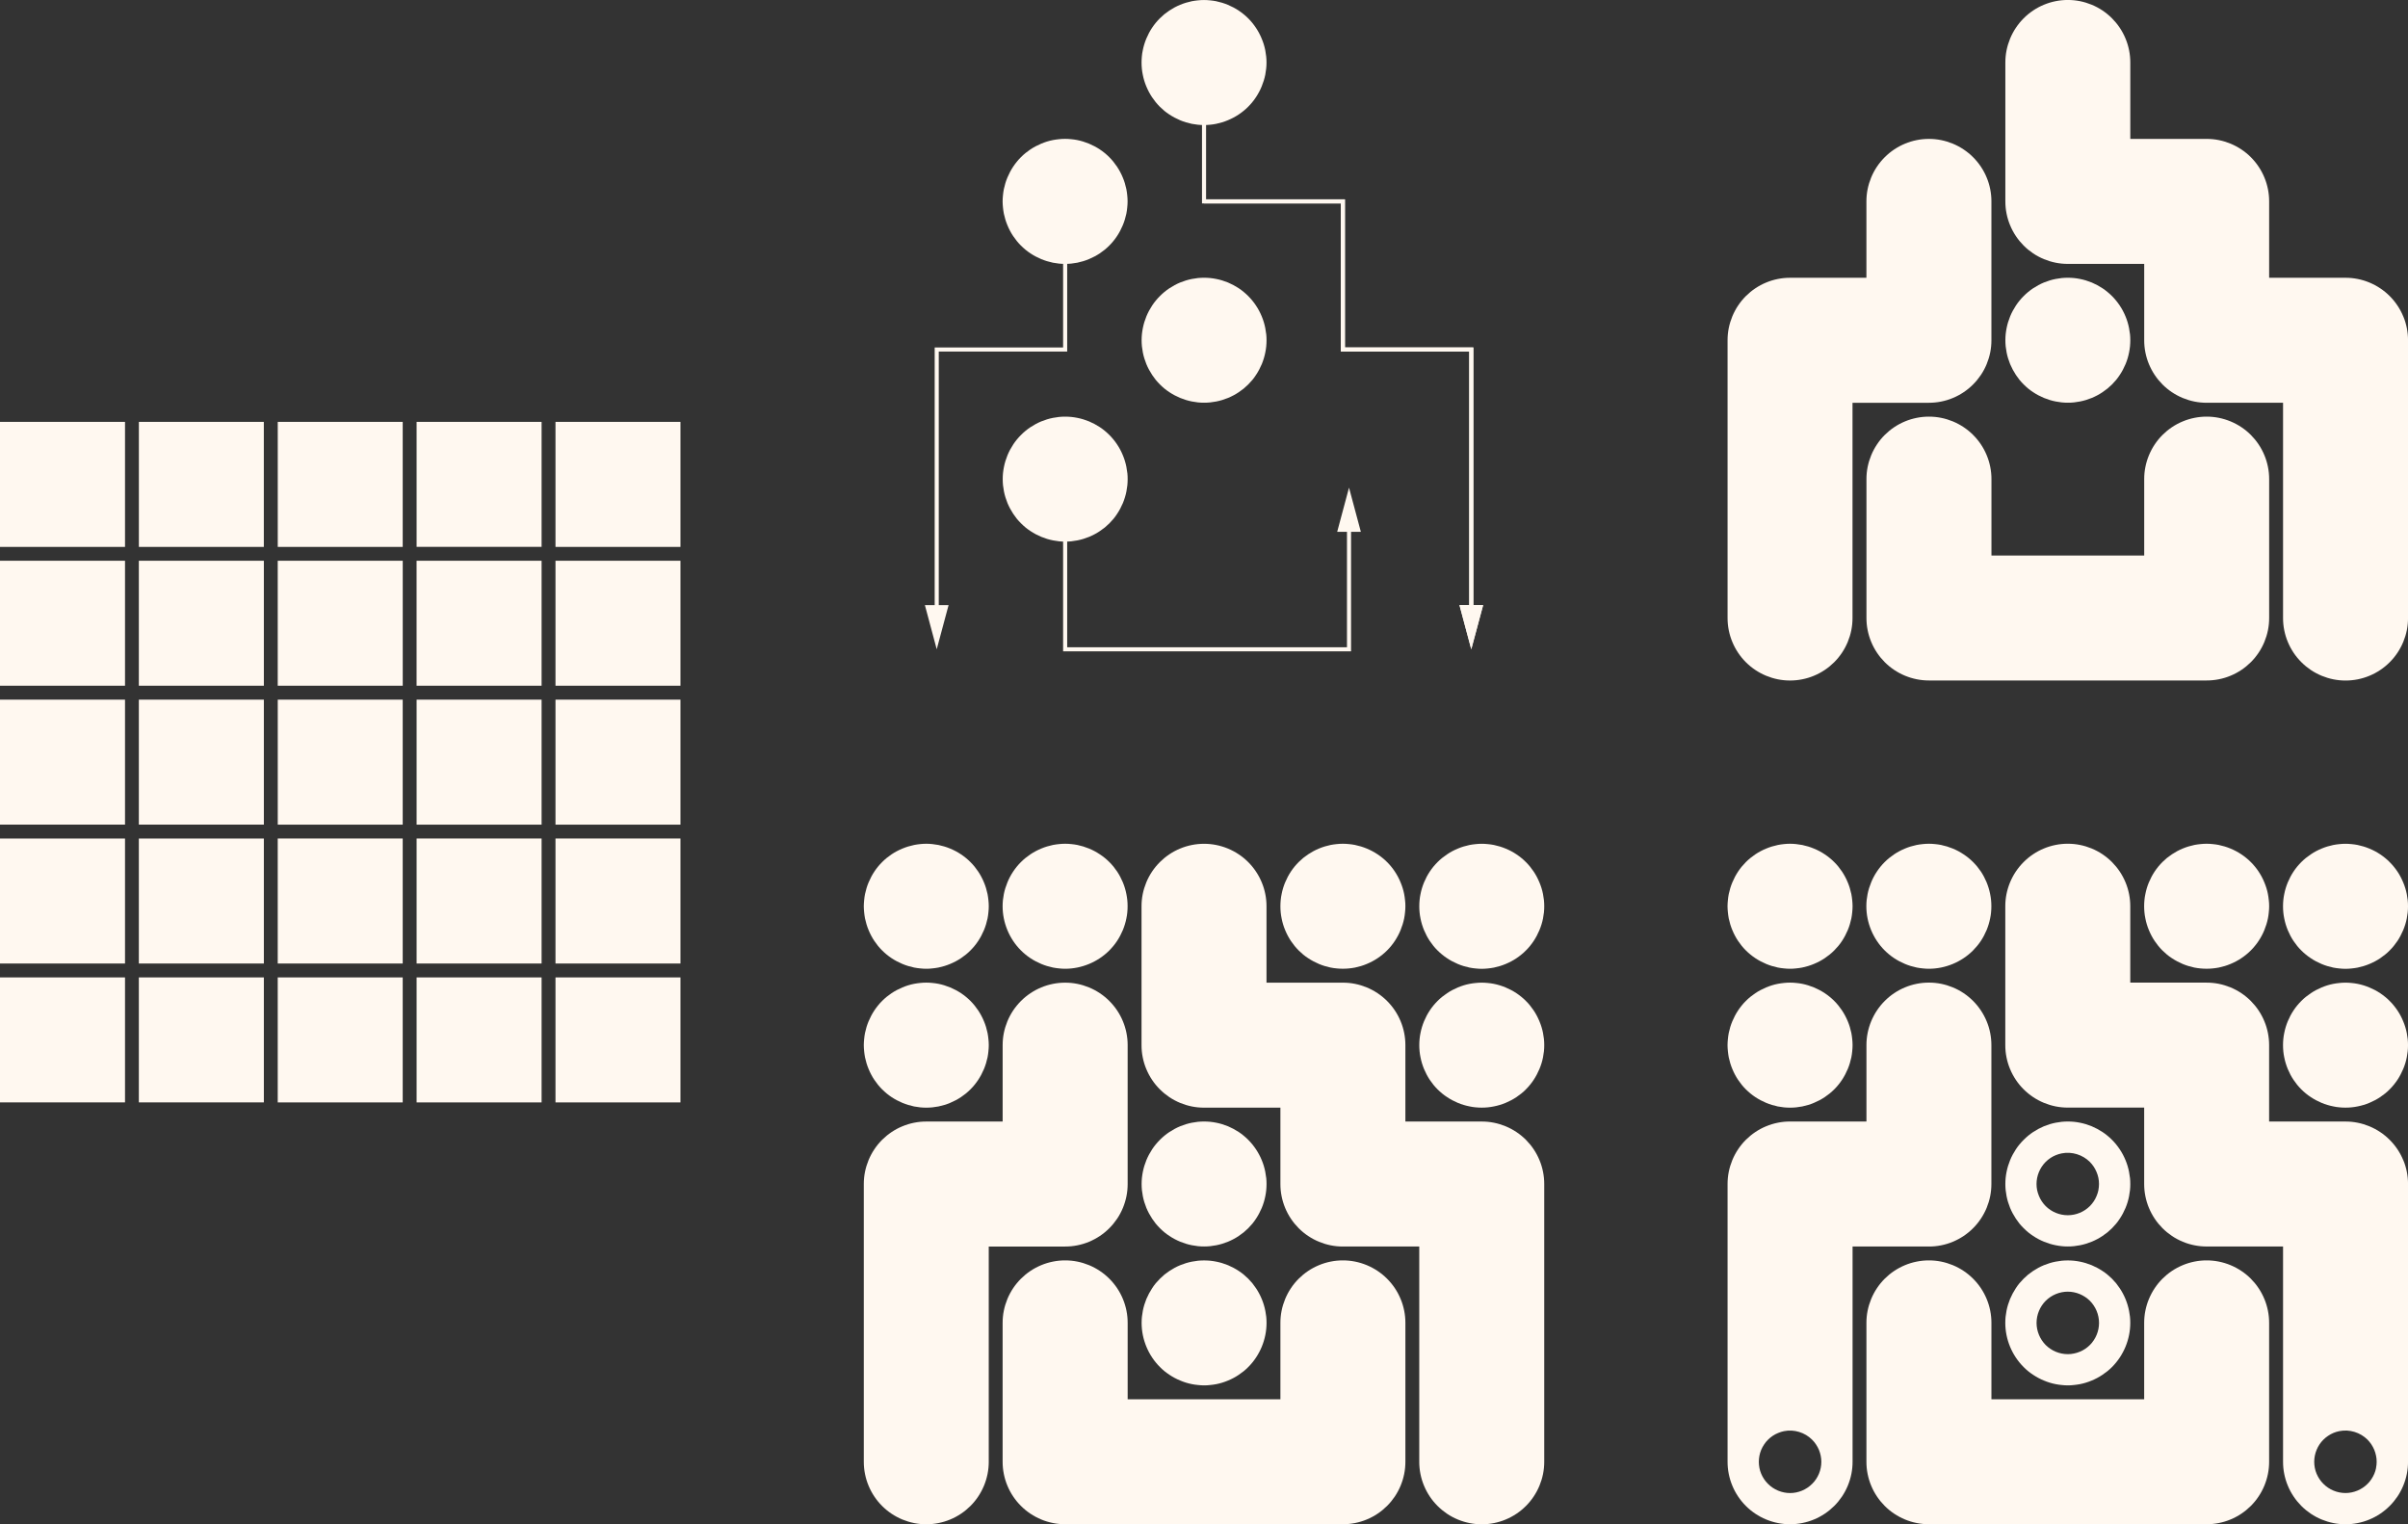 <?xml version="1.0" encoding="UTF-8"?>
<svg id="Layer_2" xmlns="http://www.w3.org/2000/svg" viewBox="0 0 804 508.86">
  <rect x="0" y="0" width="804" height="508.86" fill="#333333" stroke="none"/>
  <defs>
    <style>
      .cls-1 {
        fill: #fff8f0;
      }
    </style>
  </defs>
  <g id="Layer_1-2" data-name="Layer_1">
    <g>
      <g>
        <path class="cls-1" d="M577.21,306.62c.28,1.33.67,2.64,1.2,3.9.52,1.26,1.16,2.48,1.92,3.61.38.56.79,1.12,1.21,1.64.43.52.9,1.05,1.38,1.52.48.48,1,.95,1.53,1.38.53.43,1.08.84,1.64,1.21,1.13.75,2.35,1.39,3.61,1.92,1.26.53,2.58.92,3.9,1.2.67.13,1.34.23,2.02.29.69.08,1.38.12,2.05.12s1.38-.03,2.05-.12c.69-.07,1.36-.16,2.03-.29,1.33-.28,2.64-.67,3.9-1.2,1.26-.52,2.48-1.16,3.61-1.92.56-.38,1.12-.79,1.64-1.21.53-.43,1.05-.9,1.53-1.38.47-.47.95-1,1.38-1.52.43-.52.84-1.08,1.21-1.64.75-1.13,1.39-2.35,1.92-3.61.53-1.26.92-2.58,1.2-3.9.13-.67.23-1.35.29-2.03.07-.67.12-1.36.12-2.05s-.05-1.36-.12-2.05c-.07-.67-.16-1.34-.29-2.02-.28-1.33-.67-2.64-1.2-3.9-.52-1.26-1.17-2.48-1.92-3.61-.38-.56-.79-1.12-1.21-1.64-.43-.53-.9-1.05-1.38-1.52-.47-.48-1-.95-1.53-1.38-.52-.43-1.08-.84-1.64-1.21-1.13-.76-2.34-1.4-3.61-1.92-1.26-.53-2.57-.92-3.9-1.2-.67-.13-1.34-.23-2.03-.3-1.36-.15-2.74-.15-4.1,0-.67.07-1.34.16-2.02.3-1.33.28-2.64.67-3.9,1.2-1.26.52-2.48,1.16-3.61,1.92-.56.38-1.11.79-1.64,1.21-.53.43-1.05.9-1.53,1.38-.47.47-.95,1-1.38,1.52-.43.52-.84,1.08-1.21,1.64-.75,1.13-1.39,2.35-1.92,3.61-.53,1.26-.92,2.57-1.2,3.9-.13.67-.23,1.34-.29,2.02-.07.69-.12,1.38-.12,2.05s.05,1.38.12,2.05c.07.69.16,1.36.29,2.03"/>
        <path class="cls-1" d="M802.41,387.29c-.52-1.26-1.17-2.47-1.93-3.61-.76-1.14-1.63-2.19-2.6-3.16-.97-.97-2.02-1.83-3.16-2.59-1.14-.76-2.34-1.4-3.61-1.93-1.27-.52-2.57-.92-3.91-1.19s-2.7-.4-4.07-.4h-25.5v-25.5c0-1.37-.13-2.73-.4-4.07-.27-1.34-.66-2.65-1.19-3.91-.52-1.26-1.17-2.47-1.93-3.61-.76-1.14-1.63-2.19-2.59-3.16-.97-.97-2.02-1.83-3.16-2.6-1.14-.76-2.34-1.4-3.61-1.93-1.27-.52-2.57-.92-3.91-1.19-1.34-.27-2.7-.4-4.07-.4h-25.5v-25.5c0-1.37-.13-2.73-.4-4.07-.27-1.34-.66-2.65-1.19-3.91-.52-1.27-1.17-2.47-1.93-3.61-.76-1.14-1.63-2.19-2.59-3.16-.97-.97-2.02-1.83-3.16-2.6-1.14-.76-2.34-1.4-3.61-1.93-1.27-.52-2.57-.92-3.91-1.19-1.34-.27-2.7-.4-4.07-.4s-2.73.13-4.07.4c-1.34.27-2.65.66-3.91,1.19-1.27.52-2.47,1.17-3.61,1.93-1.14.76-2.19,1.63-3.16,2.6-.97.97-1.83,2.02-2.6,3.16-.76,1.14-1.4,2.34-1.93,3.61-.52,1.26-.92,2.57-1.19,3.91-.27,1.34-.4,2.7-.4,4.07v46.36c0,1.37.13,2.73.4,4.07.27,1.34.66,2.65,1.19,3.91.52,1.26,1.17,2.47,1.93,3.61.76,1.14,1.63,2.19,2.6,3.16.97.97,2.02,1.83,3.16,2.59,1.14.76,2.34,1.4,3.61,1.93,1.27.52,2.57.92,3.91,1.19,1.34.27,2.7.4,4.07.4h25.5v25.5c0,1.37.13,2.73.4,4.07.27,1.34.66,2.65,1.19,3.91.52,1.26,1.17,2.47,1.93,3.61.76,1.14,1.63,2.19,2.59,3.16.97.97,2.02,1.83,3.16,2.6,1.14.76,2.34,1.4,3.61,1.93,1.27.53,2.57.92,3.92,1.19,1.34.27,2.7.4,4.07.4h25.5v71.86c0,1.37.13,2.73.4,4.07.27,1.34.66,2.65,1.19,3.91.52,1.27,1.17,2.47,1.93,3.61.76,1.14,1.63,2.19,2.59,3.16.97.97,2.02,1.83,3.16,2.6,1.14.76,2.34,1.4,3.61,1.93,1.27.52,2.57.92,3.91,1.19,1.34.27,2.7.4,4.07.4s2.73-.13,4.07-.4c1.34-.27,2.65-.66,3.91-1.19,1.27-.52,2.47-1.17,3.61-1.93,1.14-.76,2.19-1.63,3.16-2.6.97-.97,1.83-2.02,2.6-3.16.76-1.14,1.4-2.34,1.93-3.61.52-1.26.92-2.57,1.19-3.91.27-1.34.4-2.7.4-4.07v-92.73c0-1.37-.13-2.73-.4-4.07-.27-1.34-.66-2.65-1.19-3.91M793.35,490.04c-.13.67-.33,1.33-.59,1.95-.26.62-.59,1.23-.97,1.8-.38.57-.8,1.1-1.29,1.57-1.94,1.95-4.63,3.07-7.37,3.07s-5.44-1.11-7.38-3.07c-.48-.48-.92-1-1.3-1.57-.38-.57-.7-1.18-.97-1.8-.26-.62-.46-1.28-.59-1.95-.13-.67-.2-1.36-.2-2.03,0-2.76,1.12-5.45,3.05-7.38.48-.48,1.02-.92,1.59-1.3.56-.38,1.16-.7,1.79-.97.64-.26,1.29-.46,1.95-.59,3.4-.69,7,.43,9.43,2.86.47.48.9,1.02,1.29,1.59.36.56.69,1.17.95,1.79.26.64.46,1.3.59,1.95.15.67.21,1.36.21,2.05s-.07,1.36-.21,2.03"/>
        <path class="cls-1" d="M803.59,298.47c-.26-1.33-.67-2.64-1.2-3.9-.52-1.26-1.16-2.48-1.92-3.61-.38-.56-.79-1.12-1.22-1.64-.43-.52-.89-1.05-1.38-1.52-.47-.48-.98-.95-1.52-1.38-.53-.43-1.08-.84-1.64-1.21-1.13-.76-2.34-1.4-3.61-1.92-1.26-.53-2.58-.92-3.9-1.2-.66-.13-1.34-.23-2.02-.29-1.36-.15-2.74-.15-4.1,0-.69.07-1.36.16-2.03.29-1.33.28-2.64.67-3.9,1.2-1.26.52-2.48,1.16-3.59,1.92-.57.38-1.13.79-1.66,1.21-.53.43-1.05.9-1.53,1.38-.48.47-.93,1-1.38,1.52-.43.52-.84,1.08-1.21,1.64-.75,1.13-1.39,2.35-1.92,3.61-.52,1.26-.92,2.57-1.18,3.9-.15.67-.24,1.34-.31,2.02-.07.69-.1,1.38-.1,2.07s.03,1.36.1,2.05c.07.67.16,1.34.31,2.02.26,1.33.66,2.64,1.18,3.9.53,1.26,1.16,2.48,1.92,3.61.38.56.79,1.11,1.21,1.64.44.54.9,1.05,1.38,1.52.47.48,1,.95,1.53,1.38.52.43,1.08.84,1.66,1.22,1.11.75,2.33,1.39,3.59,1.92,1.26.53,2.57.92,3.9,1.2.67.13,1.34.23,2.03.29.67.07,1.36.12,2.05.12s1.36-.05,2.05-.12c.67-.07,1.36-.16,2.02-.29,1.33-.28,2.64-.67,3.9-1.2,1.27-.52,2.48-1.16,3.61-1.92.56-.38,1.11-.79,1.64-1.22.54-.42,1.05-.9,1.52-1.38.49-.48.95-.98,1.38-1.52.43-.53.84-1.08,1.22-1.64.75-1.13,1.39-2.35,1.92-3.61.53-1.26.94-2.58,1.2-3.9.13-.67.23-1.34.31-2.02.07-.69.1-1.38.1-2.05s-.03-1.38-.1-2.07c-.08-.67-.18-1.34-.31-2.02"/>
        <path class="cls-1" d="M644.04,416.14c1.37,0,2.73-.13,4.07-.4,1.34-.27,2.65-.66,3.91-1.19,1.27-.53,2.47-1.17,3.61-1.93,1.14-.76,2.19-1.63,3.16-2.6.97-.97,1.83-2.02,2.59-3.16.76-1.14,1.4-2.34,1.93-3.61.52-1.27.92-2.57,1.19-3.92.27-1.34.4-2.7.4-4.07v-46.36c0-1.37-.13-2.73-.4-4.07s-.66-2.65-1.19-3.91c-.53-1.27-1.17-2.47-1.93-3.61-.76-1.14-1.62-2.19-2.59-3.16-.97-.97-2.02-1.83-3.16-2.6-1.14-.76-2.34-1.4-3.61-1.93-1.27-.52-2.57-.92-3.91-1.19-1.34-.27-2.7-.4-4.07-.4s-2.73.13-4.07.4c-1.34.27-2.65.66-3.91,1.19-1.27.52-2.47,1.17-3.61,1.93-1.14.76-2.19,1.63-3.16,2.6-.97.97-1.83,2.02-2.59,3.16-.76,1.14-1.4,2.34-1.93,3.61-.52,1.26-.92,2.57-1.19,3.91-.27,1.34-.4,2.7-.4,4.07v25.5h-25.5c-1.37,0-2.73.13-4.07.4-1.35.27-2.65.66-3.92,1.19-1.27.52-2.47,1.17-3.61,1.93-1.14.76-2.19,1.63-3.16,2.59-.97.97-1.83,2.02-2.59,3.16-.76,1.14-1.4,2.34-1.93,3.61-.52,1.27-.92,2.57-1.19,3.91-.27,1.34-.4,2.7-.4,4.07v92.73c0,1.37.13,2.73.4,4.07.27,1.34.66,2.65,1.19,3.91.52,1.27,1.17,2.47,1.93,3.61.76,1.14,1.62,2.19,2.59,3.16.97.97,2.02,1.83,3.16,2.59,1.14.76,2.34,1.4,3.61,1.93,1.27.52,2.57.92,3.92,1.19,1.34.27,2.7.4,4.07.4s2.73-.13,4.07-.4c1.34-.27,2.65-.66,3.91-1.19,1.27-.52,2.47-1.17,3.61-1.93,1.14-.76,2.19-1.63,3.16-2.59.97-.97,1.83-2.02,2.6-3.16.76-1.14,1.4-2.34,1.93-3.61.52-1.26.92-2.57,1.19-3.91.27-1.34.4-2.7.4-4.07v-71.86h25.5ZM605.05,495.37c-1.94,1.95-4.62,3.07-7.36,3.07s-5.45-1.12-7.38-3.07c-.48-.47-.92-1-1.3-1.57-.38-.57-.71-1.18-.97-1.8-.26-.62-.46-1.28-.59-1.95-.13-.67-.2-1.36-.2-2.03s.07-1.36.2-2.05c.13-.66.33-1.31.59-1.95.26-.62.59-1.23.97-1.79.38-.57.8-1.12,1.3-1.59.48-.48,1-.92,1.58-1.3.57-.38,1.18-.7,1.8-.95.64-.26,1.3-.48,1.95-.61,3.39-.69,7,.43,9.41,2.86.49.47.92,1.02,1.3,1.59.38.56.71,1.17.97,1.79.26.64.46,1.3.59,1.95.15.69.21,1.36.21,2.05,0,2.74-1.11,5.43-3.07,7.36"/>
        <path class="cls-1" d="M710.85,437.55c-.26-1.33-.66-2.64-1.18-3.9-.52-1.25-1.16-2.46-1.92-3.59-.38-.57-.79-1.13-1.21-1.66-.44-.52-.9-1.03-1.38-1.52-.49-.48-1-.94-1.53-1.38-.52-.43-1.08-.84-1.66-1.21-1.13-.75-2.34-1.39-3.59-1.92-1.26-.51-2.57-.92-3.9-1.18-.67-.13-1.36-.25-2.03-.31-1.36-.13-2.74-.13-4.1,0-.67.07-1.36.18-2.03.31-1.33.26-2.64.67-3.9,1.18-1.25.52-2.46,1.17-3.59,1.92-.57.38-1.13.79-1.66,1.21-.52.44-1.03.9-1.51,1.38-.49.49-.95,1-1.4,1.52-.43.53-.84,1.08-1.21,1.66-.74,1.13-1.39,2.35-1.92,3.59-.51,1.26-.92,2.58-1.18,3.9-.13.67-.24,1.36-.31,2.03-.07.67-.1,1.36-.1,2.05,0,5.49,2.23,10.87,6.12,14.74.48.49.98.95,1.51,1.38.54.43,1.08.84,1.66,1.21,1.13.75,2.35,1.41,3.61,1.92,1.25.53,2.56.94,3.9,1.2.66.13,1.35.23,2.02.29.67.08,1.38.12,2.05.12s1.38-.03,2.05-.12c.67-.07,1.36-.16,2.03-.29,1.33-.26,2.64-.67,3.9-1.2,1.25-.51,2.46-1.16,3.59-1.92.57-.38,1.13-.79,1.66-1.21.53-.43,1.03-.89,1.53-1.38,3.87-3.87,6.1-9.25,6.1-14.74,0-.69-.03-1.38-.1-2.05-.07-.67-.18-1.36-.31-2.03M697.78,449.02c-.49.48-1.02.92-1.59,1.3-.56.38-1.16.69-1.8.95-.62.26-1.28.46-1.95.59-.67.15-1.36.21-2.03.21-2.74,0-5.43-1.11-7.38-3.05-1.93-1.95-3.05-4.64-3.05-7.38s1.11-5.43,3.05-7.38c1.95-1.94,4.64-3.05,7.38-3.05s5.43,1.12,7.38,3.05c1.94,1.95,3.05,4.64,3.05,7.38s-1.11,5.43-3.05,7.38"/>
        <path class="cls-1" d="M663.31,294.56c-.53-1.26-1.17-2.48-1.92-3.61-.38-.56-.79-1.11-1.22-1.64-.44-.52-.9-1.05-1.38-1.52-.49-.48-1-.95-1.53-1.38-.53-.42-1.08-.84-1.66-1.21-1.11-.75-2.33-1.4-3.59-1.92-1.26-.52-2.57-.92-3.9-1.2-.67-.13-1.34-.23-2.02-.29-1.36-.15-2.75-.15-4.12,0-.67.07-1.35.16-2.02.29-1.33.28-2.64.67-3.9,1.2-1.26.52-2.48,1.17-3.61,1.92-.56.38-1.12.79-1.64,1.21-.54.43-1.05.9-1.53,1.38-.49.47-.95,1-1.38,1.52-.43.53-.84,1.08-1.21,1.64-.76,1.13-1.41,2.35-1.92,3.61-.52,1.26-.93,2.57-1.2,3.9-.13.67-.23,1.34-.31,2.02-.07.69-.1,1.38-.1,2.07,0,5.48,2.23,10.86,6.12,14.74.48.47.98.95,1.53,1.38.52.43,1.08.84,1.64,1.21,1.13.75,2.34,1.39,3.61,1.92,1.26.53,2.58.92,3.9,1.2.67.13,1.34.23,2.02.29.69.08,1.38.12,2.05.12,5.49,0,10.88-2.23,14.76-6.12.47-.48.93-1,1.38-1.53.43-.52.84-1.08,1.22-1.64.75-1.13,1.39-2.35,1.92-3.61.52-1.26.92-2.58,1.18-3.9.15-.67.25-1.35.31-2.02.07-.69.1-1.38.1-2.05s-.03-1.38-.1-2.07c-.07-.67-.17-1.34-.31-2.02-.26-1.33-.66-2.64-1.18-3.9"/>
        <path class="cls-1" d="M756.03,294.56c-.51-1.26-1.17-2.48-1.92-3.61-.38-.56-.77-1.11-1.22-1.64-.42-.52-.89-1.05-1.38-1.52-.48-.48-.98-.95-1.53-1.38-.52-.42-1.07-.84-1.64-1.21-1.13-.75-2.35-1.4-3.61-1.92-1.25-.52-2.56-.92-3.91-1.2-.65-.13-1.34-.23-2.02-.29-1.36-.15-2.74-.15-4.1,0-.69.07-1.36.16-2.03.29-1.33.28-2.64.67-3.9,1.2-1.26.52-2.46,1.17-3.59,1.92-.57.38-1.13.79-1.66,1.21-.52.43-1.03.9-1.52,1.38-.48.47-.93,1-1.38,1.52-.43.53-.84,1.08-1.21,1.64-.75,1.13-1.39,2.35-1.92,3.61-.53,1.26-.92,2.57-1.18,3.9-.15.67-.25,1.34-.31,2.02-.07.69-.1,1.38-.1,2.05s.03,1.38.1,2.07c.07.67.16,1.34.31,2.02.26,1.33.65,2.64,1.18,3.9.52,1.26,1.16,2.48,1.92,3.61.38.56.79,1.12,1.21,1.64.44.53.9,1.05,1.38,1.53.49.47,1,.95,1.52,1.38.53.43,1.08.84,1.66,1.21,1.13.75,2.35,1.39,3.59,1.92,1.26.53,2.58.92,3.9,1.2.67.13,1.36.23,2.03.29.67.07,1.36.1,2.05.1s1.36-.03,2.05-.1c.67-.07,1.36-.16,2.02-.29,1.35-.28,2.66-.67,3.91-1.2,1.26-.52,2.48-1.16,3.61-1.92.57-.38,1.12-.79,1.64-1.21.54-.43,1.05-.9,1.53-1.38.49-.48.95-1,1.38-1.53.44-.52.84-1.08,1.22-1.64.75-1.13,1.41-2.35,1.92-3.61.52-1.26.93-2.58,1.2-3.9.13-.67.23-1.35.29-2.02.08-.69.12-1.38.12-2.07s-.03-1.36-.12-2.05c-.07-.67-.16-1.34-.29-2.02-.26-1.33-.67-2.64-1.2-3.9"/>
        <path class="cls-1" d="M577.21,352.99c.28,1.33.67,2.64,1.2,3.9.52,1.26,1.16,2.48,1.92,3.61.38.56.79,1.12,1.21,1.64.43.53.9,1.05,1.38,1.53.48.48,1,.93,1.53,1.38.53.43,1.08.84,1.64,1.21,1.13.75,2.35,1.39,3.61,1.92,1.26.52,2.58.92,3.9,1.2.67.13,1.34.23,2.02.3.69.07,1.38.1,2.05.1s1.38-.03,2.05-.1c.69-.07,1.36-.17,2.03-.3,1.33-.28,2.64-.67,3.9-1.2,1.26-.53,2.48-1.16,3.61-1.92.56-.38,1.12-.79,1.64-1.21.53-.44,1.05-.9,1.53-1.38.47-.47.95-1,1.38-1.53.43-.52.84-1.08,1.21-1.64.75-1.13,1.39-2.35,1.92-3.61.53-1.26.92-2.58,1.2-3.9.13-.67.23-1.35.29-2.02.07-.69.12-1.38.12-2.07s-.05-1.36-.12-2.05c-.07-.67-.16-1.35-.29-2.02-.28-1.33-.67-2.66-1.2-3.9-.52-1.26-1.17-2.48-1.92-3.61-.38-.56-.79-1.11-1.21-1.64-.43-.54-.9-1.05-1.38-1.53-.47-.48-1-.95-1.53-1.38-.52-.43-1.08-.84-1.64-1.21-1.13-.75-2.34-1.39-3.61-1.92-1.26-.52-2.57-.93-3.9-1.2-.67-.13-1.34-.23-2.03-.29-1.36-.15-2.74-.15-4.1,0-.67.07-1.34.16-2.02.29-1.33.26-2.64.67-3.9,1.2-1.26.53-2.48,1.17-3.61,1.92-.56.38-1.11.79-1.64,1.21-.53.43-1.05.9-1.53,1.38-.47.48-.95.98-1.38,1.53-.43.53-.84,1.08-1.21,1.64-.75,1.13-1.39,2.35-1.92,3.61-.53,1.25-.92,2.58-1.2,3.9-.13.67-.23,1.35-.29,2.02-.07.69-.12,1.38-.12,2.05s.05,1.38.12,2.07c.07.67.16,1.35.29,2.02"/>
        <path class="cls-1" d="M803.59,344.83c-.26-1.33-.67-2.64-1.2-3.9-.52-1.26-1.16-2.48-1.92-3.61-.38-.56-.79-1.12-1.22-1.64-.43-.54-.89-1.05-1.38-1.52-.47-.49-.98-.95-1.52-1.38-.53-.43-1.08-.84-1.64-1.21-1.13-.76-2.34-1.39-3.61-1.92-1.26-.53-2.58-.93-3.9-1.2-.66-.13-1.34-.23-2.02-.29-1.36-.15-2.74-.15-4.1,0-.69.07-1.36.16-2.03.29-1.33.26-2.64.67-3.9,1.2-1.26.53-2.48,1.16-3.59,1.92-.57.38-1.13.79-1.66,1.21-.53.43-1.05.89-1.53,1.38-.48.48-.93.98-1.38,1.52-.43.52-.84,1.08-1.21,1.64-.75,1.13-1.39,2.35-1.92,3.61-.52,1.26-.92,2.58-1.18,3.9-.15.67-.24,1.35-.31,2.02-.07.69-.1,1.38-.1,2.05s.03,1.38.1,2.07c.07.67.16,1.35.31,2.02.26,1.33.66,2.64,1.18,3.9.53,1.26,1.16,2.48,1.92,3.61.38.56.79,1.12,1.21,1.64.44.53.9,1.05,1.38,1.53.47.48,1,.95,1.53,1.38.52.43,1.08.84,1.66,1.21,1.11.75,2.33,1.39,3.59,1.92,1.26.52,2.57.92,3.9,1.18.67.15,1.34.25,2.03.31.67.07,1.36.1,2.05.1s1.36-.03,2.05-.1c.67-.07,1.36-.17,2.02-.31,1.33-.26,2.64-.66,3.9-1.18,1.27-.53,2.48-1.17,3.61-1.92.56-.38,1.11-.79,1.64-1.21.54-.43,1.05-.9,1.52-1.38.49-.48.95-1,1.38-1.53.43-.52.84-1.08,1.22-1.64.75-1.13,1.39-2.35,1.92-3.61.53-1.26.94-2.57,1.2-3.9.13-.67.23-1.35.31-2.02.07-.69.1-1.38.1-2.07s-.03-1.36-.1-2.05c-.08-.67-.18-1.35-.31-2.02"/>
        <path class="cls-1" d="M711.17,393.22c-.07-.67-.18-1.36-.31-2.02-.26-1.33-.66-2.66-1.18-3.9-.52-1.26-1.16-2.48-1.92-3.61-.38-.57-.79-1.12-1.21-1.64-.44-.54-.9-1.05-1.38-1.53-.49-.49-1-.95-1.52-1.38-.53-.44-1.08-.85-1.66-1.23-1.13-.74-2.34-1.39-3.59-1.92-1.26-.51-2.57-.92-3.9-1.18-.67-.13-1.36-.25-2.03-.31-1.36-.13-2.74-.13-4.1,0-.67.07-1.36.18-2.03.31-1.33.26-2.64.67-3.9,1.18-1.25.53-2.46,1.18-3.59,1.92-.57.38-1.13.79-1.66,1.23-.53.43-1.03.89-1.51,1.38-.49.48-.95.98-1.4,1.53-.43.52-.84,1.07-1.21,1.64-.74,1.13-1.4,2.35-1.92,3.61-.51,1.25-.92,2.57-1.18,3.9-.13.65-.25,1.34-.31,2.02-.07.69-.1,1.38-.1,2.05s.03,1.38.1,2.05c.07.67.18,1.36.31,2.03.26,1.33.67,2.64,1.18,3.9.52,1.25,1.18,2.46,1.92,3.59.38.57.79,1.13,1.21,1.66.44.53.9,1.03,1.4,1.52.47.48.98.94,1.51,1.38.54.43,1.08.84,1.66,1.21,1.13.76,2.34,1.4,3.61,1.92,1.25.51,2.56.92,3.9,1.18.66.13,1.34.24,2.02.31.67.07,1.38.1,2.05.1s1.38-.03,2.05-.1c.67-.07,1.36-.18,2.03-.31,1.33-.26,2.64-.67,3.9-1.18,1.25-.52,2.46-1.16,3.59-1.92.57-.38,1.13-.79,1.66-1.21.53-.44,1.03-.9,1.52-1.38.48-.49.94-1,1.38-1.52.43-.53.84-1.08,1.21-1.66.76-1.13,1.4-2.35,1.92-3.59.53-1.26.92-2.58,1.18-3.9.13-.67.24-1.36.31-2.03.07-.67.1-1.36.1-2.05s-.03-1.36-.1-2.05M700.64,397.3c-.13.67-.35,1.33-.61,1.95-.26.64-.57,1.25-.95,1.8-.38.57-.82,1.11-1.3,1.59-1.93,1.94-4.62,3.05-7.38,3.05s-5.43-1.11-7.38-3.05c-.48-.48-.9-1.02-1.29-1.59-.38-.56-.69-1.17-.95-1.8-.26-.62-.46-1.28-.61-1.95-.13-.67-.2-1.34-.2-2.03,0-2.74,1.11-5.43,3.05-7.38.49-.48,1.02-.92,1.59-1.3.56-.38,1.17-.69,1.8-.95.62-.26,1.28-.46,1.95-.59,3.39-.69,6.99.43,9.41,2.84.48.49.92,1.02,1.3,1.59.38.57.69,1.18.95,1.8.26.62.48,1.28.61,1.95.13.67.2,1.36.2,2.03s-.07,1.36-.2,2.03"/>
        <path class="cls-1" d="M756.04,433.65c-.52-1.27-1.17-2.47-1.93-3.61-.76-1.14-1.63-2.19-2.59-3.16-.97-.97-2.02-1.83-3.16-2.59-1.14-.76-2.34-1.4-3.61-1.93-1.26-.52-2.57-.92-3.91-1.19-1.35-.27-2.7-.4-4.07-.4s-2.73.13-4.07.4c-1.34.27-2.65.66-3.91,1.19-1.27.53-2.47,1.17-3.61,1.93-1.14.76-2.19,1.63-3.16,2.59-.97.97-1.83,2.02-2.59,3.16-.76,1.14-1.4,2.34-1.93,3.61-.53,1.27-.92,2.57-1.19,3.91-.27,1.34-.4,2.7-.4,4.07v25.5h-51v-25.5c0-1.37-.13-2.73-.4-4.07-.27-1.34-.66-2.65-1.19-3.91-.52-1.27-1.17-2.47-1.93-3.61-.76-1.14-1.63-2.19-2.6-3.16-.97-.97-2.02-1.83-3.16-2.59-1.14-.76-2.34-1.4-3.61-1.93-1.27-.52-2.57-.92-3.91-1.19-1.34-.27-2.7-.4-4.07-.4s-2.73.13-4.07.4c-1.34.27-2.65.66-3.92,1.19-1.27.53-2.47,1.17-3.61,1.93-1.14.76-2.19,1.63-3.16,2.59-.97.97-1.83,2.02-2.59,3.16-.76,1.14-1.4,2.34-1.93,3.61-.52,1.27-.92,2.57-1.19,3.91-.27,1.34-.4,2.7-.4,4.07v46.36c0,1.37.13,2.73.4,4.07.27,1.34.66,2.65,1.19,3.91.52,1.27,1.17,2.47,1.93,3.61s1.63,2.19,2.59,3.16c.97.97,2.02,1.83,3.16,2.59,1.14.76,2.34,1.4,3.61,1.93,1.27.53,2.57.92,3.92,1.19,1.34.27,2.7.4,4.07.4h92.73c1.37,0,2.73-.13,4.07-.4,1.34-.27,2.65-.66,3.91-1.19,1.27-.52,2.47-1.17,3.61-1.93,1.14-.76,2.19-1.63,3.16-2.59.97-.97,1.83-2.02,2.59-3.16s1.4-2.34,1.93-3.61c.52-1.26.92-2.57,1.19-3.91.27-1.34.4-2.7.4-4.07v-46.36c0-1.37-.13-2.73-.4-4.07-.27-1.34-.66-2.65-1.19-3.91"/>
      </g>
      <rect class="cls-1" y="140.84" width="41.74" height="41.74"/>
      <rect class="cls-1" x="185.47" y="140.84" width="41.73" height="41.74"/>
      <rect class="cls-1" x="92.73" y="279.93" width="41.73" height="41.73"/>
      <rect class="cls-1" x="46.37" y="140.84" width="41.72" height="41.74"/>
      <rect class="cls-1" x="139.1" y="140.84" width="41.73" height="41.72"/>
      <rect class="cls-1" y="187.2" width="41.74" height="41.72"/>
      <rect class="cls-1" y="233.57" width="41.74" height="41.72"/>
      <rect class="cls-1" y="279.94" width="41.74" height="41.72"/>
      <rect class="cls-1" x="46.36" y="187.2" width="41.74" height="41.72"/>
      <rect class="cls-1" x="92.74" y="140.84" width="41.72" height="41.74"/>
      <rect class="cls-1" x="92.73" y="187.2" width="41.74" height="41.72"/>
      <rect class="cls-1" x="46.36" y="233.57" width="41.74" height="41.72"/>
      <rect class="cls-1" x="46.36" y="279.94" width="41.74" height="41.72"/>
      <rect class="cls-1" x="185.47" y="187.2" width="41.73" height="41.72"/>
      <rect class="cls-1" x="92.74" y="233.57" width="41.72" height="41.73"/>
      <rect class="cls-1" x="139.1" y="279.93" width="41.73" height="41.73"/>
      <rect class="cls-1" x="139.09" y="187.2" width="41.74" height="41.72"/>
      <rect class="cls-1" x="139.1" y="233.57" width="41.73" height="41.73"/>
      <rect class="cls-1" x="185.47" y="279.93" width="41.73" height="41.73"/>
      <rect class="cls-1" x="92.73" y="326.3" width="41.73" height="41.73"/>
      <rect class="cls-1" y="326.3" width="41.74" height="41.72"/>
      <rect class="cls-1" x="46.36" y="326.3" width="41.74" height="41.72"/>
      <rect class="cls-1" x="139.1" y="326.3" width="41.73" height="41.73"/>
      <rect class="cls-1" x="185.47" y="326.3" width="41.73" height="41.73"/>
      <rect class="cls-1" x="185.47" y="233.57" width="41.73" height="41.73"/>
      <g>
        <path class="cls-1" d="M802.41,105.61c-.52-1.27-1.17-2.47-1.93-3.61-.76-1.14-1.62-2.19-2.59-3.16-.97-.97-2.02-1.83-3.16-2.59-1.14-.76-2.34-1.4-3.61-1.93s-2.57-.92-3.91-1.19c-1.34-.27-2.7-.4-4.07-.4h-25.5v-25.5c0-1.37-.13-2.73-.4-4.07-.27-1.34-.66-2.65-1.19-3.91-.52-1.27-1.17-2.47-1.93-3.61-.76-1.14-1.62-2.19-2.59-3.16-.97-.97-2.02-1.83-3.16-2.59-1.14-.76-2.34-1.4-3.61-1.93-1.27-.52-2.57-.92-3.91-1.19-1.34-.27-2.7-.4-4.07-.4h-25.5v-25.5c0-1.37-.13-2.73-.4-4.07-.27-1.35-.66-2.65-1.19-3.92-.52-1.26-1.17-2.47-1.93-3.61s-1.63-2.19-2.59-3.16c-.97-.97-2.02-1.83-3.16-2.6-1.14-.76-2.34-1.4-3.61-1.93-1.27-.52-2.57-.92-3.91-1.19-1.34-.27-2.7-.4-4.07-.4s-2.73.13-4.07.4c-1.34.27-2.65.66-3.91,1.19-1.27.52-2.47,1.17-3.61,1.93-1.14.76-2.19,1.63-3.16,2.6-.97.97-1.83,2.02-2.59,3.16s-1.4,2.34-1.93,3.61c-.52,1.27-.92,2.57-1.19,3.92-.27,1.34-.4,2.7-.4,4.07v46.36c0,1.37.13,2.73.4,4.07.27,1.34.66,2.65,1.19,3.91.53,1.27,1.17,2.47,1.93,3.61.76,1.14,1.63,2.19,2.59,3.16s2.02,1.83,3.16,2.6c1.14.76,2.34,1.4,3.61,1.93,1.27.52,2.57.92,3.91,1.19,1.34.27,2.7.4,4.07.4h25.5v25.5c0,1.37.13,2.73.4,4.07.27,1.34.66,2.65,1.19,3.91.53,1.27,1.17,2.47,1.93,3.61.76,1.14,1.63,2.19,2.59,3.16.97.97,2.02,1.83,3.16,2.59,1.14.76,2.34,1.4,3.61,1.93,1.27.52,2.57.92,3.91,1.19,1.34.27,2.7.4,4.07.4h25.5v71.86c0,1.37.13,2.73.4,4.07.27,1.34.66,2.65,1.19,3.91.52,1.26,1.17,2.47,1.93,3.61.76,1.14,1.63,2.19,2.6,3.16.97.97,2.02,1.83,3.16,2.6,1.14.76,2.34,1.4,3.61,1.93,1.27.52,2.57.92,3.91,1.19,1.34.27,2.7.4,4.07.4s2.73-.13,4.07-.4c1.34-.27,2.65-.66,3.91-1.19,1.27-.52,2.47-1.17,3.61-1.93,1.14-.76,2.19-1.63,3.16-2.6.97-.97,1.83-2.02,2.59-3.16s1.4-2.34,1.93-3.61c.52-1.27.92-2.57,1.19-3.91.27-1.34.4-2.7.4-4.07v-92.73c0-1.37-.13-2.73-.4-4.07-.27-1.34-.66-2.65-1.19-3.91"/>
        <path class="cls-1" d="M644.04,134.46c1.37,0,2.73-.13,4.07-.4,1.34-.27,2.65-.66,3.91-1.19,1.27-.52,2.47-1.17,3.61-1.93,1.14-.76,2.19-1.63,3.16-2.6.97-.97,1.83-2.02,2.6-3.16s1.4-2.34,1.93-3.61c.52-1.27.92-2.57,1.19-3.91.27-1.34.4-2.7.4-4.07v-46.36c0-1.37-.13-2.73-.4-4.07-.27-1.34-.66-2.65-1.19-3.91-.52-1.27-1.17-2.47-1.93-3.61-.76-1.14-1.63-2.19-2.6-3.16-.97-.97-2.02-1.83-3.16-2.59-1.14-.76-2.34-1.4-3.61-1.93-1.27-.52-2.57-.92-3.91-1.19-1.34-.27-2.7-.4-4.07-.4s-2.73.13-4.07.4c-1.34.27-2.65.66-3.91,1.19-1.27.52-2.47,1.17-3.61,1.93-1.14.76-2.19,1.62-3.16,2.59-.97.97-1.83,2.02-2.6,3.16-.76,1.14-1.4,2.34-1.93,3.61-.52,1.27-.92,2.57-1.19,3.91-.27,1.34-.4,2.7-.4,4.07v25.5h-25.5c-1.37,0-2.73.13-4.07.4-1.34.27-2.65.66-3.91,1.19-1.27.52-2.47,1.17-3.61,1.93-1.14.76-2.19,1.63-3.16,2.59-.97.97-1.83,2.02-2.59,3.16-.76,1.14-1.4,2.34-1.93,3.61-.52,1.27-.92,2.57-1.19,3.91-.27,1.34-.4,2.7-.4,4.07v92.73c0,1.37.13,2.73.4,4.07.27,1.34.66,2.65,1.19,3.91.52,1.27,1.17,2.47,1.93,3.61.76,1.14,1.62,2.19,2.59,3.16.97.97,2.02,1.83,3.16,2.59,1.14.76,2.34,1.4,3.61,1.93,1.27.52,2.57.92,3.91,1.19,1.34.27,2.7.4,4.07.4s2.73-.13,4.07-.4c1.34-.27,2.65-.66,3.91-1.19,1.27-.52,2.47-1.17,3.61-1.93,1.14-.76,2.19-1.63,3.16-2.59.97-.97,1.83-2.02,2.59-3.16.76-1.14,1.4-2.34,1.93-3.61.52-1.27.92-2.57,1.19-3.91.27-1.34.4-2.7.4-4.07v-71.86h25.5Z"/>
        <path class="cls-1" d="M711.17,111.54c-.07-.67-.18-1.36-.31-2.02-.26-1.33-.66-2.66-1.18-3.9-.52-1.26-1.16-2.48-1.92-3.61-.38-.58-.79-1.12-1.21-1.64-.44-.54-.9-1.05-1.38-1.53-.49-.49-1-.95-1.53-1.38-.52-.44-1.08-.85-1.65-1.23-1.13-.74-2.35-1.4-3.59-1.92-1.26-.51-2.57-.92-3.9-1.18-.67-.13-1.36-.25-2.03-.31-1.36-.13-2.74-.13-4.1,0-.67.07-1.36.18-2.03.31-1.33.26-2.64.67-3.9,1.18-1.25.52-2.46,1.18-3.59,1.92-.57.38-1.13.79-1.66,1.23-.53.43-1.03.89-1.51,1.38-.49.48-.95.98-1.39,1.53-.43.52-.84,1.07-1.21,1.64-.74,1.13-1.4,2.34-1.92,3.61-.51,1.25-.92,2.57-1.18,3.9-.13.65-.24,1.34-.31,2.02-.07.69-.1,1.38-.1,2.05s.03,1.38.1,2.05c.07.67.18,1.36.31,2.03.26,1.33.67,2.64,1.18,3.9.53,1.25,1.18,2.46,1.92,3.59.38.57.79,1.13,1.21,1.66.44.53.9,1.03,1.39,1.52.48.48.98.94,1.51,1.38.54.43,1.08.84,1.66,1.21,1.13.76,2.35,1.39,3.61,1.92,1.25.51,2.56.92,3.9,1.18.66.13,1.35.24,2.02.31.67.07,1.38.1,2.05.1s1.38-.03,2.05-.1c.67-.07,1.36-.18,2.03-.31,1.33-.26,2.64-.67,3.9-1.18,1.25-.52,2.46-1.16,3.59-1.92.57-.38,1.13-.79,1.65-1.21.53-.44,1.03-.9,1.53-1.38.48-.49.94-1,1.38-1.52.43-.53.84-1.08,1.21-1.66.76-1.13,1.4-2.35,1.92-3.59.53-1.26.92-2.58,1.18-3.9.13-.67.25-1.36.31-2.03.06-.67.1-1.36.1-2.05s-.03-1.36-.1-2.05"/>
        <path class="cls-1" d="M756.05,151.97c-.52-1.27-1.17-2.47-1.93-3.61-.76-1.14-1.63-2.19-2.59-3.16-.97-.97-2.02-1.83-3.16-2.59-1.14-.76-2.34-1.4-3.61-1.93-1.26-.52-2.57-.92-3.91-1.19-1.35-.27-2.7-.4-4.07-.4s-2.73.13-4.07.4c-1.34.27-2.65.66-3.91,1.19-1.27.52-2.47,1.17-3.61,1.93-1.14.76-2.19,1.63-3.16,2.59-.97.97-1.83,2.02-2.59,3.16-.76,1.14-1.4,2.34-1.93,3.61-.53,1.27-.92,2.57-1.19,3.91-.27,1.34-.4,2.7-.4,4.07v25.5h-51v-25.5c0-1.37-.13-2.73-.4-4.07-.27-1.34-.66-2.65-1.19-3.91-.52-1.27-1.17-2.47-1.93-3.61-.76-1.14-1.63-2.19-2.6-3.16s-2.02-1.83-3.16-2.59c-1.14-.76-2.34-1.4-3.61-1.93-1.27-.52-2.57-.92-3.91-1.19-1.34-.27-2.7-.4-4.07-.4s-2.73.13-4.07.4c-1.34.27-2.65.66-3.92,1.19-1.27.52-2.47,1.17-3.61,1.93-1.14.76-2.19,1.63-3.16,2.59s-1.83,2.02-2.59,3.16c-.76,1.14-1.4,2.34-1.93,3.61-.52,1.27-.92,2.57-1.19,3.91-.27,1.34-.4,2.7-.4,4.07v46.36c0,1.37.13,2.73.4,4.07.27,1.34.66,2.65,1.19,3.91.52,1.27,1.17,2.47,1.93,3.61.76,1.14,1.63,2.19,2.59,3.16.97.97,2.02,1.83,3.16,2.59,1.14.76,2.34,1.4,3.61,1.93,1.27.52,2.57.92,3.92,1.19,1.34.27,2.7.4,4.07.4h92.73c1.37,0,2.73-.13,4.07-.4,1.34-.27,2.65-.66,3.91-1.19,1.27-.52,2.47-1.17,3.61-1.93,1.14-.76,2.19-1.63,3.16-2.59.97-.97,1.83-2.02,2.59-3.16.76-1.14,1.4-2.34,1.93-3.61.52-1.27.92-2.57,1.19-3.91.27-1.34.4-2.7.4-4.07v-46.36c0-1.37-.13-2.73-.4-4.07-.27-1.34-.66-2.65-1.19-3.91"/>
        <path class="cls-1" d="M288.82,306.62c.28,1.33.67,2.64,1.2,3.9.52,1.26,1.16,2.48,1.92,3.61.38.56.79,1.12,1.21,1.64.43.52.9,1.05,1.38,1.52.48.48,1,.95,1.52,1.38.53.43,1.08.84,1.64,1.21,1.13.75,2.35,1.39,3.61,1.92,1.26.53,2.58.92,3.9,1.2.67.13,1.35.23,2.02.29.69.08,1.38.12,2.05.12s1.38-.03,2.05-.12c.69-.07,1.36-.16,2.03-.29,1.33-.28,2.64-.67,3.9-1.2,1.26-.52,2.48-1.16,3.61-1.92.56-.38,1.12-.79,1.64-1.21s1.05-.9,1.52-1.38c.48-.47.95-1,1.38-1.52.43-.52.84-1.08,1.21-1.64.75-1.13,1.39-2.35,1.92-3.61.53-1.26.92-2.58,1.2-3.9.13-.67.23-1.35.29-2.03.07-.67.12-1.36.12-2.05s-.05-1.36-.12-2.05c-.07-.67-.16-1.34-.29-2.02-.28-1.33-.67-2.64-1.2-3.9-.52-1.26-1.17-2.48-1.92-3.61-.38-.56-.79-1.12-1.21-1.64-.43-.53-.9-1.05-1.38-1.52-.47-.48-1-.95-1.52-1.38-.52-.43-1.08-.84-1.64-1.21-1.13-.76-2.35-1.4-3.61-1.92-1.26-.53-2.57-.92-3.9-1.2-.67-.13-1.34-.23-2.03-.3-1.36-.15-2.74-.15-4.1,0-.67.07-1.34.16-2.02.3-1.33.28-2.64.67-3.9,1.2-1.26.52-2.48,1.16-3.61,1.92-.56.38-1.11.79-1.64,1.21-.52.43-1.05.9-1.52,1.38-.48.47-.95,1-1.38,1.52-.43.52-.84,1.08-1.21,1.64-.75,1.13-1.39,2.35-1.92,3.61-.53,1.26-.92,2.57-1.2,3.9-.13.67-.23,1.34-.29,2.02-.07.69-.12,1.38-.12,2.05s.05,1.38.12,2.05c.07.69.16,1.36.29,2.03"/>
        <path class="cls-1" d="M514.01,387.29c-.52-1.27-1.17-2.47-1.93-3.61s-1.63-2.19-2.59-3.16c-.97-.97-2.02-1.83-3.16-2.59-1.14-.76-2.34-1.4-3.61-1.93-1.27-.52-2.57-.92-3.91-1.19-1.34-.27-2.7-.4-4.07-.4h-25.5v-25.5c0-1.37-.13-2.73-.4-4.07-.27-1.34-.66-2.65-1.19-3.91-.52-1.26-1.17-2.47-1.93-3.61-.76-1.14-1.63-2.19-2.6-3.16-.97-.97-2.02-1.83-3.16-2.59-1.14-.76-2.34-1.4-3.61-1.93-1.27-.52-2.57-.92-3.91-1.19-1.34-.27-2.7-.4-4.07-.4h-25.5v-25.5c0-1.37-.13-2.73-.4-4.07-.27-1.34-.66-2.65-1.19-3.91-.52-1.26-1.17-2.47-1.93-3.61-.76-1.14-1.62-2.19-2.59-3.16-.97-.97-2.02-1.83-3.16-2.59-1.14-.76-2.34-1.4-3.61-1.93-1.26-.52-2.57-.92-3.91-1.19-1.34-.27-2.7-.4-4.07-.4s-2.73.13-4.07.4c-1.34.27-2.65.66-3.91,1.19-1.27.52-2.47,1.17-3.61,1.93-1.14.76-2.19,1.63-3.16,2.59-.97.97-1.83,2.02-2.6,3.16-.76,1.14-1.4,2.34-1.93,3.61-.52,1.27-.92,2.57-1.19,3.91-.27,1.34-.4,2.7-.4,4.07v46.36c0,1.37.13,2.73.4,4.07.27,1.34.66,2.65,1.19,3.91.53,1.27,1.17,2.47,1.93,3.61.76,1.14,1.63,2.19,2.6,3.16.97.97,2.02,1.83,3.16,2.6,1.14.76,2.34,1.4,3.61,1.93,1.27.52,2.57.92,3.91,1.19,1.34.27,2.7.4,4.07.4h25.5v25.5c0,1.37.13,2.73.4,4.07.27,1.34.66,2.65,1.19,3.91.52,1.27,1.17,2.47,1.93,3.61.76,1.14,1.63,2.19,2.59,3.16.97.97,2.02,1.83,3.16,2.59,1.14.76,2.34,1.4,3.61,1.93,1.27.52,2.57.92,3.91,1.19,1.34.27,2.7.4,4.07.4h25.5v71.86c0,1.37.13,2.73.4,4.07.27,1.34.66,2.65,1.19,3.91.52,1.26,1.17,2.47,1.93,3.61.76,1.14,1.63,2.19,2.6,3.16.97.97,2.02,1.83,3.16,2.6,1.14.76,2.34,1.4,3.61,1.93,1.26.52,2.57.92,3.91,1.19,1.34.27,2.7.4,4.07.4s2.73-.13,4.07-.4c1.34-.27,2.65-.66,3.91-1.19,1.27-.53,2.47-1.17,3.61-1.93,1.14-.76,2.19-1.63,3.16-2.6.97-.97,1.83-2.02,2.59-3.16s1.4-2.34,1.93-3.61c.52-1.27.92-2.57,1.19-3.91.27-1.34.4-2.7.4-4.07v-92.73c0-1.37-.13-2.73-.4-4.07-.27-1.34-.66-2.65-1.19-3.91"/>
        <path class="cls-1" d="M515.19,298.47c-.26-1.33-.67-2.64-1.2-3.9-.52-1.26-1.16-2.48-1.92-3.61-.38-.56-.79-1.12-1.21-1.64-.43-.52-.89-1.05-1.38-1.52-.48-.48-.98-.95-1.52-1.38-.53-.43-1.08-.84-1.64-1.21-1.13-.76-2.34-1.4-3.61-1.92-1.26-.53-2.58-.92-3.9-1.2-.66-.13-1.35-.23-2.02-.29-1.36-.15-2.74-.15-4.1,0-.69.07-1.36.16-2.03.29-1.33.28-2.64.67-3.9,1.2-1.26.52-2.48,1.16-3.59,1.92-.57.38-1.13.79-1.66,1.21-.53.43-1.05.9-1.53,1.38-.48.47-.93,1-1.38,1.52-.43.52-.84,1.08-1.21,1.64-.75,1.13-1.39,2.35-1.92,3.61-.52,1.26-.92,2.57-1.18,3.9-.15.67-.24,1.34-.31,2.02-.07.69-.1,1.38-.1,2.07s.03,1.36.1,2.05c.07.67.16,1.34.31,2.02.26,1.33.66,2.64,1.18,3.9.53,1.26,1.17,2.48,1.92,3.61.38.56.79,1.11,1.21,1.64.44.54.9,1.05,1.38,1.52.48.48,1,.95,1.53,1.38.52.43,1.08.84,1.66,1.22,1.11.75,2.33,1.39,3.59,1.92,1.26.53,2.57.92,3.9,1.2.67.13,1.34.23,2.03.29.67.07,1.36.12,2.05.12s1.36-.05,2.05-.12c.67-.07,1.36-.16,2.02-.29,1.33-.28,2.64-.67,3.9-1.2,1.26-.52,2.48-1.16,3.61-1.92.56-.38,1.12-.79,1.64-1.22.54-.42,1.05-.9,1.52-1.38.49-.48.95-.98,1.38-1.52.43-.53.84-1.08,1.21-1.64.75-1.13,1.39-2.35,1.92-3.61.53-1.26.94-2.58,1.2-3.9.13-.67.23-1.34.31-2.02.07-.69.1-1.38.1-2.05s-.03-1.38-.1-2.07c-.08-.67-.18-1.34-.31-2.02"/>
        <path class="cls-1" d="M355.64,416.14c1.37,0,2.73-.13,4.07-.4,1.34-.27,2.65-.66,3.91-1.19,1.27-.53,2.47-1.17,3.61-1.93,1.14-.76,2.19-1.63,3.16-2.6.97-.97,1.83-2.02,2.6-3.16s1.4-2.34,1.93-3.61c.52-1.26.92-2.57,1.19-3.91.27-1.34.4-2.7.4-4.07v-46.36c0-1.37-.13-2.73-.4-4.07-.27-1.34-.66-2.65-1.19-3.91-.52-1.27-1.17-2.47-1.93-3.61-.76-1.14-1.63-2.19-2.6-3.16-.97-.97-2.02-1.83-3.16-2.59-1.14-.76-2.34-1.4-3.61-1.93-1.27-.52-2.57-.92-3.91-1.19-1.34-.27-2.7-.4-4.07-.4s-2.73.13-4.07.4c-1.34.27-2.65.66-3.91,1.19-1.27.52-2.47,1.17-3.61,1.93-1.14.76-2.19,1.62-3.16,2.59-.97.97-1.83,2.02-2.6,3.16-.76,1.14-1.4,2.34-1.93,3.61-.52,1.27-.92,2.57-1.19,3.91-.27,1.34-.4,2.7-.4,4.07v25.5h-25.5c-1.37,0-2.73.13-4.07.4-1.34.27-2.65.66-3.91,1.19-1.27.52-2.47,1.17-3.61,1.93-1.14.76-2.19,1.63-3.16,2.59-.97.97-1.83,2.02-2.59,3.16-.76,1.14-1.4,2.34-1.93,3.61-.52,1.27-.92,2.57-1.19,3.91-.27,1.34-.4,2.7-.4,4.07v92.73c0,1.37.13,2.73.4,4.07.27,1.34.66,2.65,1.19,3.91.52,1.27,1.17,2.47,1.93,3.61.76,1.14,1.62,2.19,2.59,3.16.97.97,2.02,1.83,3.16,2.59,1.14.76,2.34,1.4,3.61,1.93,1.27.52,2.57.92,3.91,1.19,1.34.27,2.7.4,4.07.4s2.73-.13,4.07-.4c1.34-.27,2.65-.66,3.91-1.19,1.27-.52,2.47-1.17,3.61-1.93,1.14-.76,2.19-1.63,3.16-2.59.97-.97,1.83-2.02,2.59-3.16.76-1.14,1.4-2.34,1.93-3.61.52-1.26.92-2.57,1.19-3.91.27-1.34.4-2.7.4-4.07v-71.86h25.5Z"/>
        <path class="cls-1" d="M422.46,437.55c-.26-1.33-.66-2.64-1.18-3.9-.52-1.25-1.16-2.46-1.92-3.59-.38-.57-.79-1.13-1.21-1.66-.45-.52-.9-1.03-1.38-1.52-.49-.48-1-.94-1.52-1.38-.52-.43-1.08-.84-1.65-1.21-1.13-.75-2.35-1.39-3.59-1.92-1.26-.51-2.57-.92-3.9-1.18-.67-.13-1.36-.25-2.03-.31-1.36-.13-2.74-.13-4.1,0-.67.07-1.36.18-2.03.31-1.33.26-2.64.67-3.9,1.18-1.25.52-2.46,1.17-3.59,1.92-.57.38-1.13.79-1.66,1.21-.52.44-1.03.9-1.51,1.38-.49.49-.95,1-1.4,1.52-.43.53-.84,1.08-1.21,1.66-.74,1.13-1.39,2.35-1.92,3.59-.51,1.26-.92,2.58-1.18,3.9-.13.67-.24,1.36-.31,2.03-.07.67-.1,1.36-.1,2.05,0,5.49,2.23,10.87,6.12,14.74.48.49.98.95,1.51,1.38.54.42,1.08.83,1.66,1.21,1.13.75,2.34,1.41,3.61,1.92,1.25.53,2.56.94,3.9,1.2.66.13,1.35.23,2.02.29.67.08,1.38.12,2.05.12s1.38-.03,2.05-.12c.67-.07,1.36-.16,2.03-.29,1.33-.26,2.64-.67,3.9-1.2,1.25-.51,2.46-1.16,3.59-1.92.57-.38,1.13-.79,1.65-1.21.53-.43,1.03-.89,1.52-1.38,3.87-3.87,6.1-9.25,6.1-14.74,0-.69-.03-1.38-.1-2.05-.07-.67-.18-1.36-.31-2.03"/>
        <path class="cls-1" d="M374.91,294.56c-.53-1.26-1.17-2.48-1.92-3.61-.38-.56-.79-1.11-1.21-1.64-.44-.52-.9-1.05-1.38-1.52-.49-.48-1-.95-1.53-1.38-.52-.42-1.08-.84-1.66-1.21-1.11-.75-2.33-1.4-3.59-1.92-1.26-.52-2.57-.92-3.9-1.2-.67-.13-1.35-.23-2.02-.29-1.36-.15-2.75-.15-4.12,0-.67.07-1.35.16-2.02.29-1.33.28-2.64.67-3.9,1.2-1.26.52-2.48,1.17-3.61,1.92-.56.38-1.12.79-1.64,1.21-.54.43-1.05.9-1.53,1.38-.49.47-.95,1-1.38,1.52-.43.53-.84,1.08-1.21,1.64-.76,1.13-1.41,2.35-1.92,3.61-.52,1.26-.93,2.57-1.2,3.9-.13.67-.23,1.34-.31,2.02-.07.69-.1,1.38-.1,2.07,0,5.48,2.23,10.86,6.12,14.74.48.47.98.95,1.53,1.38.52.43,1.08.84,1.64,1.21,1.13.75,2.35,1.39,3.61,1.92,1.26.53,2.58.92,3.9,1.2.67.13,1.35.23,2.02.29.69.08,1.38.12,2.05.12,5.49,0,10.88-2.23,14.76-6.12.48-.48.93-1,1.38-1.53.43-.52.84-1.08,1.21-1.64.75-1.13,1.39-2.35,1.92-3.61.52-1.26.92-2.58,1.18-3.9.15-.67.25-1.35.31-2.02.07-.69.1-1.38.1-2.05s-.03-1.38-.1-2.07c-.07-.67-.17-1.34-.31-2.02-.26-1.33-.65-2.64-1.18-3.9"/>
        <path class="cls-1" d="M467.63,294.56c-.51-1.26-1.17-2.48-1.92-3.61-.38-.56-.77-1.11-1.21-1.64-.43-.52-.89-1.05-1.38-1.52-.48-.48-.98-.95-1.53-1.38-.52-.42-1.07-.84-1.64-1.21-1.13-.75-2.35-1.4-3.61-1.92-1.25-.52-2.56-.92-3.91-1.2-.65-.13-1.34-.23-2.02-.29-1.36-.15-2.74-.15-4.1,0-.69.07-1.36.16-2.03.29-1.33.28-2.64.67-3.9,1.2-1.26.52-2.46,1.17-3.59,1.92-.57.38-1.13.79-1.66,1.21-.52.43-1.03.9-1.52,1.38-.48.47-.93,1-1.38,1.52-.43.53-.84,1.08-1.21,1.64-.75,1.13-1.39,2.35-1.92,3.61-.53,1.26-.92,2.57-1.18,3.9-.15.67-.25,1.34-.31,2.02-.06.69-.1,1.38-.1,2.05s.03,1.38.1,2.07c.07.67.16,1.34.31,2.02.26,1.33.65,2.64,1.18,3.9.52,1.26,1.17,2.48,1.92,3.61.38.56.79,1.12,1.21,1.64.44.53.9,1.05,1.38,1.53.49.47,1,.95,1.52,1.38.52.43,1.08.84,1.66,1.21,1.13.75,2.35,1.39,3.59,1.92,1.26.53,2.58.92,3.9,1.2.67.13,1.36.23,2.03.29.67.07,1.36.1,2.05.1s1.36-.03,2.05-.1c.67-.07,1.36-.16,2.02-.29,1.35-.28,2.66-.67,3.91-1.2,1.26-.52,2.48-1.16,3.61-1.92.57-.38,1.12-.79,1.64-1.21.54-.43,1.05-.9,1.53-1.38.49-.48.95-1,1.38-1.53.44-.52.84-1.08,1.21-1.64.75-1.13,1.41-2.35,1.92-3.61.52-1.26.93-2.58,1.2-3.9.13-.67.23-1.35.29-2.02.08-.69.12-1.38.12-2.07s-.03-1.36-.12-2.05c-.07-.67-.16-1.34-.29-2.02-.26-1.33-.67-2.64-1.2-3.9"/>
        <path class="cls-1" d="M288.82,352.99c.28,1.33.67,2.64,1.2,3.9.52,1.26,1.16,2.48,1.92,3.61.38.56.79,1.12,1.21,1.64.43.53.9,1.05,1.38,1.53.48.48,1,.93,1.52,1.38.53.43,1.08.84,1.64,1.21,1.13.75,2.35,1.39,3.61,1.92,1.26.52,2.58.92,3.9,1.2.67.13,1.35.23,2.02.3.69.07,1.38.1,2.05.1s1.38-.03,2.05-.1c.69-.07,1.36-.17,2.03-.3,1.33-.28,2.64-.67,3.9-1.2,1.26-.53,2.48-1.16,3.61-1.92.56-.38,1.12-.79,1.64-1.21.52-.44,1.05-.9,1.52-1.38.48-.47.95-1,1.38-1.53.43-.52.84-1.08,1.21-1.64.75-1.13,1.39-2.35,1.92-3.61.53-1.26.92-2.58,1.2-3.9.13-.67.23-1.35.29-2.02.07-.69.12-1.38.12-2.07s-.05-1.36-.12-2.05c-.07-.67-.16-1.35-.29-2.02-.28-1.33-.67-2.66-1.2-3.9-.52-1.26-1.17-2.48-1.92-3.61-.38-.56-.79-1.11-1.21-1.64-.43-.54-.9-1.05-1.38-1.53-.47-.48-1-.95-1.52-1.38-.52-.43-1.08-.84-1.64-1.21-1.13-.75-2.35-1.39-3.61-1.92-1.26-.52-2.57-.93-3.9-1.2-.67-.13-1.34-.23-2.03-.29-1.36-.15-2.74-.15-4.1,0-.67.07-1.34.16-2.02.29-1.33.26-2.64.67-3.9,1.2-1.26.53-2.48,1.17-3.61,1.92-.56.38-1.11.79-1.64,1.21-.52.43-1.05.9-1.52,1.38-.48.48-.95.98-1.38,1.53-.43.53-.84,1.08-1.21,1.64-.75,1.13-1.39,2.35-1.92,3.61-.53,1.25-.92,2.58-1.2,3.9-.13.67-.23,1.35-.29,2.02-.07.69-.12,1.38-.12,2.05s.05,1.38.12,2.07c.07.67.16,1.35.29,2.02"/>
        <path class="cls-1" d="M515.19,344.83c-.26-1.33-.67-2.64-1.2-3.9-.52-1.26-1.16-2.48-1.92-3.61-.38-.56-.79-1.12-1.21-1.64-.43-.54-.89-1.05-1.38-1.52-.48-.49-.98-.95-1.52-1.38-.53-.43-1.08-.84-1.64-1.21-1.13-.76-2.34-1.39-3.61-1.92-1.26-.53-2.58-.93-3.9-1.2-.66-.13-1.35-.23-2.02-.29-1.36-.15-2.74-.15-4.1,0-.69.07-1.36.16-2.03.29-1.33.26-2.64.67-3.9,1.2-1.26.53-2.48,1.16-3.59,1.92-.57.38-1.13.79-1.66,1.21-.53.43-1.05.89-1.53,1.38-.48.48-.93.98-1.38,1.52-.43.52-.84,1.08-1.21,1.64-.75,1.13-1.39,2.35-1.92,3.61-.52,1.26-.92,2.58-1.18,3.9-.15.67-.24,1.35-.31,2.02-.07.69-.1,1.38-.1,2.05s.03,1.38.1,2.07c.07.67.16,1.35.31,2.02.26,1.33.66,2.64,1.18,3.9.53,1.26,1.17,2.48,1.92,3.61.38.56.79,1.12,1.21,1.64.44.53.9,1.05,1.38,1.53.48.48,1,.95,1.53,1.38.52.43,1.08.84,1.66,1.21,1.11.75,2.33,1.39,3.59,1.92,1.26.52,2.57.92,3.9,1.18.67.15,1.34.25,2.03.31.67.07,1.36.1,2.05.1s1.36-.03,2.05-.1c.67-.07,1.36-.17,2.02-.31,1.33-.26,2.64-.66,3.9-1.18,1.26-.53,2.48-1.17,3.61-1.92.56-.38,1.12-.79,1.64-1.21.54-.43,1.05-.9,1.52-1.38.49-.48.95-1,1.38-1.53.43-.52.84-1.08,1.21-1.64.75-1.13,1.39-2.35,1.92-3.61.53-1.26.94-2.57,1.2-3.9.13-.67.23-1.35.31-2.02.07-.69.1-1.38.1-2.07s-.03-1.36-.1-2.05c-.08-.67-.18-1.35-.31-2.02"/>
        <path class="cls-1" d="M422.77,393.22c-.07-.67-.18-1.36-.31-2.02-.26-1.33-.66-2.66-1.18-3.9-.52-1.26-1.17-2.48-1.92-3.61-.38-.57-.79-1.12-1.21-1.64-.44-.54-.9-1.05-1.38-1.53-.49-.49-1-.95-1.52-1.38-.52-.44-1.08-.85-1.65-1.23-1.13-.74-2.35-1.39-3.59-1.92-1.26-.51-2.57-.92-3.9-1.18-.67-.13-1.36-.25-2.04-.31-1.36-.13-2.74-.13-4.1,0-.67.07-1.36.18-2.03.31-1.33.26-2.64.67-3.9,1.18-1.25.52-2.46,1.18-3.59,1.92-.57.38-1.13.79-1.66,1.23-.53.43-1.03.89-1.51,1.38-.49.48-.95.99-1.39,1.53-.43.52-.84,1.07-1.21,1.64-.74,1.13-1.4,2.35-1.92,3.61-.51,1.25-.92,2.57-1.18,3.9-.13.66-.24,1.34-.31,2.02-.07.69-.1,1.38-.1,2.05s.03,1.38.1,2.05c.07.67.18,1.36.31,2.03.26,1.33.67,2.64,1.18,3.9.52,1.25,1.18,2.46,1.92,3.59.38.57.79,1.13,1.21,1.66.44.53.9,1.03,1.39,1.52.48.48.98.94,1.51,1.38.54.43,1.08.84,1.66,1.21,1.13.76,2.35,1.4,3.61,1.92,1.25.51,2.56.92,3.9,1.18.66.13,1.35.24,2.02.31.67.07,1.38.1,2.05.1s1.38-.03,2.05-.1c.67-.07,1.36-.18,2.04-.31,1.33-.26,2.64-.67,3.9-1.18,1.25-.52,2.46-1.16,3.59-1.92.57-.38,1.13-.79,1.65-1.21.53-.44,1.03-.9,1.52-1.38.48-.49.94-1,1.38-1.52.43-.53.84-1.08,1.21-1.66.75-1.13,1.39-2.35,1.92-3.59.52-1.26.92-2.58,1.18-3.9.13-.67.25-1.36.31-2.03.06-.67.1-1.36.1-2.05s-.03-1.36-.1-2.05"/>
        <path class="cls-1" d="M467.65,433.65c-.52-1.27-1.17-2.47-1.93-3.61-.76-1.14-1.63-2.19-2.6-3.16-.97-.97-2.02-1.83-3.16-2.59-1.14-.76-2.34-1.4-3.61-1.93-1.26-.52-2.57-.92-3.91-1.19-1.35-.27-2.7-.4-4.07-.4s-2.73.13-4.07.4c-1.34.27-2.65.66-3.91,1.19-1.27.53-2.47,1.17-3.61,1.93-1.14.76-2.19,1.63-3.16,2.59-.97.97-1.83,2.02-2.59,3.16-.76,1.14-1.4,2.34-1.93,3.61-.52,1.27-.92,2.57-1.19,3.91-.27,1.34-.4,2.7-.4,4.07v25.5h-51v-25.5c0-1.37-.13-2.73-.4-4.07-.27-1.34-.66-2.65-1.19-3.91-.52-1.27-1.17-2.47-1.93-3.61-.76-1.14-1.63-2.19-2.6-3.16-.97-.97-2.02-1.83-3.16-2.59-1.14-.76-2.34-1.4-3.61-1.93-1.27-.52-2.57-.92-3.91-1.19-1.34-.27-2.7-.4-4.07-.4s-2.73.13-4.07.4c-1.34.27-2.65.66-3.92,1.19-1.27.53-2.47,1.17-3.61,1.93-1.14.76-2.19,1.63-3.16,2.59-.97.97-1.83,2.02-2.6,3.16-.76,1.14-1.4,2.34-1.93,3.61-.52,1.27-.92,2.57-1.19,3.91-.27,1.34-.4,2.7-.4,4.07v46.36c0,1.37.13,2.73.4,4.07.27,1.34.66,2.65,1.19,3.91.52,1.27,1.17,2.47,1.93,3.61.76,1.14,1.63,2.19,2.6,3.16.97.97,2.02,1.83,3.16,2.59,1.14.76,2.34,1.4,3.61,1.93,1.27.53,2.57.92,3.92,1.19,1.34.27,2.7.4,4.07.4h92.73c1.37,0,2.73-.13,4.07-.4,1.34-.27,2.65-.66,3.91-1.19,1.27-.52,2.47-1.17,3.61-1.93,1.14-.76,2.19-1.63,3.16-2.59.97-.97,1.83-2.02,2.6-3.16.76-1.14,1.4-2.34,1.93-3.61.52-1.26.92-2.57,1.19-3.91.27-1.34.4-2.7.4-4.07v-46.36c0-1.37-.13-2.73-.4-4.07-.27-1.34-.66-2.65-1.19-3.91"/>
        <path class="cls-1" d="M421.26,12.89c-.51-1.26-1.17-2.48-1.92-3.61-.38-.56-.77-1.11-1.21-1.64-.43-.52-.89-1.05-1.38-1.52-.48-.48-.99-.95-1.53-1.38-.52-.42-1.07-.83-1.64-1.21-1.13-.75-2.35-1.39-3.61-1.92-1.25-.52-2.56-.92-3.9-1.2-.65-.13-1.34-.23-2.02-.29-1.36-.15-2.74-.15-4.1,0-.69.07-1.36.16-2.03.29-1.33.28-2.64.67-3.9,1.2-1.26.52-2.46,1.17-3.59,1.92-.57.38-1.13.79-1.66,1.21-.52.43-1.03.9-1.52,1.38-.48.47-.94,1-1.38,1.52-.43.53-.84,1.08-1.21,1.64-.75,1.13-1.39,2.35-1.92,3.61-.52,1.26-.92,2.57-1.18,3.9-.15.67-.25,1.34-.31,2.02-.06.69-.1,1.38-.1,2.05s.03,1.38.1,2.07c.07.67.16,1.34.31,2.02.26,1.33.65,2.64,1.18,3.9.52,1.26,1.17,2.48,1.92,3.61.38.56.79,1.11,1.21,1.64.44.53.9,1.05,1.38,1.53.49.47,1,.95,1.52,1.38.52.43,1.08.84,1.66,1.21,1.13.75,2.35,1.39,3.59,1.92,1.26.53,2.58.92,3.9,1.2.67.13,1.36.23,2.03.3.67.07,1.36.1,2.05.1s1.36-.03,2.05-.1c.67-.07,1.36-.16,2.02-.3,1.35-.28,2.66-.67,3.9-1.2,1.26-.52,2.48-1.16,3.61-1.92.57-.38,1.12-.79,1.64-1.21.54-.43,1.05-.9,1.53-1.38.49-.48.95-1,1.38-1.53.44-.52.84-1.08,1.21-1.64.75-1.13,1.41-2.35,1.92-3.61.52-1.26.93-2.58,1.2-3.9.13-.67.23-1.35.3-2.02.08-.69.11-1.38.11-2.07s-.03-1.36-.11-2.05c-.07-.67-.17-1.34-.3-2.02-.26-1.33-.67-2.64-1.2-3.9"/>
        <path class="cls-1" d="M335.17,71.31c.28,1.33.67,2.64,1.2,3.9.52,1.26,1.16,2.48,1.92,3.61.38.56.79,1.12,1.21,1.64.43.53.9,1.05,1.38,1.53.48.48,1,.93,1.52,1.38.53.43,1.08.84,1.64,1.21,1.13.75,2.35,1.39,3.61,1.92,1.26.52,2.58.92,3.9,1.2.67.13,1.35.23,2.02.3.69.07,1.38.1,2.05.1s1.38-.03,2.05-.1c.69-.07,1.36-.17,2.03-.3,1.33-.28,2.64-.67,3.9-1.2,1.26-.53,2.48-1.17,3.61-1.92.56-.38,1.12-.79,1.64-1.21.52-.44,1.05-.9,1.52-1.38.48-.47.95-1,1.38-1.53.43-.52.84-1.08,1.21-1.64.75-1.13,1.39-2.34,1.92-3.61.53-1.26.92-2.58,1.2-3.9.13-.67.23-1.35.29-2.02.07-.69.12-1.38.12-2.07s-.05-1.36-.12-2.05c-.07-.67-.16-1.35-.29-2.02-.28-1.33-.67-2.66-1.2-3.9-.52-1.26-1.17-2.48-1.92-3.61-.38-.56-.79-1.11-1.21-1.64-.43-.54-.9-1.05-1.38-1.53-.47-.48-1-.95-1.52-1.38-.52-.43-1.08-.84-1.64-1.21-1.13-.75-2.35-1.39-3.61-1.92-1.26-.52-2.57-.93-3.9-1.2-.67-.13-1.34-.23-2.03-.29-1.36-.15-2.74-.15-4.1,0-.67.07-1.34.16-2.02.29-1.33.26-2.64.67-3.9,1.2-1.26.53-2.48,1.17-3.61,1.92-.56.38-1.11.79-1.64,1.21-.52.43-1.05.9-1.52,1.38-.48.48-.95.98-1.38,1.53-.43.52-.84,1.08-1.21,1.64-.75,1.13-1.39,2.35-1.92,3.61-.53,1.25-.92,2.58-1.2,3.9-.13.67-.23,1.35-.29,2.02-.07.69-.12,1.38-.12,2.05s.05,1.38.12,2.07c.07.67.16,1.35.29,2.02"/>
        <path class="cls-1" d="M422.77,111.54c-.07-.67-.18-1.36-.31-2.02-.26-1.33-.66-2.66-1.18-3.9-.52-1.26-1.16-2.48-1.92-3.61-.38-.58-.79-1.12-1.21-1.64-.44-.54-.9-1.05-1.38-1.53-.49-.49-1-.95-1.52-1.38-.52-.44-1.08-.85-1.65-1.23-1.13-.74-2.35-1.4-3.59-1.92-1.26-.51-2.57-.92-3.9-1.18-.67-.13-1.36-.25-2.04-.31-1.36-.13-2.74-.13-4.1,0-.67.07-1.36.18-2.03.31-1.33.26-2.64.67-3.9,1.18-1.25.52-2.46,1.18-3.59,1.92-.57.38-1.13.79-1.66,1.23-.53.43-1.03.89-1.51,1.38-.49.48-.95.98-1.39,1.53-.43.52-.84,1.07-1.21,1.64-.74,1.13-1.4,2.34-1.92,3.61-.51,1.25-.92,2.57-1.18,3.9-.13.65-.24,1.34-.31,2.02-.07.69-.1,1.38-.1,2.05s.03,1.38.1,2.05c.07.67.18,1.36.31,2.03.26,1.33.67,2.64,1.18,3.9.52,1.25,1.18,2.46,1.92,3.59.38.57.79,1.13,1.21,1.66.44.53.9,1.03,1.39,1.52.48.48.98.94,1.51,1.38.54.43,1.08.84,1.66,1.21,1.13.76,2.35,1.39,3.61,1.92,1.25.51,2.56.92,3.9,1.18.66.13,1.35.24,2.02.31.67.07,1.38.1,2.05.1s1.38-.03,2.05-.1c.67-.07,1.36-.18,2.04-.31,1.33-.26,2.64-.67,3.9-1.18,1.25-.52,2.46-1.16,3.59-1.92.57-.38,1.13-.79,1.65-1.21.53-.44,1.03-.9,1.52-1.38.48-.49.94-1,1.38-1.52.43-.53.84-1.08,1.21-1.66.76-1.13,1.39-2.35,1.92-3.59.52-1.26.92-2.58,1.18-3.9.13-.67.25-1.36.31-2.03.06-.67.1-1.36.1-2.05s-.03-1.36-.1-2.05"/>
        <path class="cls-1" d="M376.4,157.91c-.07-.67-.18-1.36-.31-2.02-.26-1.33-.66-2.66-1.18-3.9-.52-1.26-1.16-2.48-1.92-3.61-.38-.58-.79-1.12-1.21-1.64-.44-.54-.9-1.05-1.38-1.53-.49-.49-1-.95-1.52-1.38-.53-.44-1.08-.85-1.66-1.23-1.13-.74-2.35-1.39-3.59-1.92-1.26-.51-2.57-.92-3.9-1.18-.67-.13-1.36-.25-2.04-.31-1.36-.13-2.74-.13-4.1,0-.67.07-1.36.18-2.03.31-1.33.26-2.64.67-3.9,1.18-1.25.52-2.46,1.18-3.59,1.92-.57.38-1.13.79-1.66,1.23-.53.43-1.03.89-1.51,1.38-.49.48-.95.98-1.39,1.53-.43.52-.84,1.07-1.21,1.64-.74,1.13-1.4,2.34-1.92,3.61-.51,1.25-.92,2.57-1.18,3.9-.13.65-.24,1.34-.31,2.02-.07.69-.1,1.38-.1,2.05s.03,1.38.1,2.05c.07.67.18,1.36.31,2.03.26,1.33.67,2.64,1.18,3.9.52,1.25,1.18,2.46,1.92,3.59.38.57.79,1.13,1.21,1.66.44.53.9,1.03,1.39,1.52.48.48.98.94,1.51,1.38.54.43,1.08.84,1.66,1.21,1.13.76,2.35,1.39,3.61,1.92,1.25.51,2.56.92,3.9,1.18.66.13,1.35.24,2.02.31.67.07,1.38.1,2.05.1s1.38-.03,2.05-.1c.67-.07,1.36-.18,2.04-.31,1.33-.26,2.64-.67,3.9-1.18,1.25-.52,2.46-1.16,3.59-1.92.57-.38,1.13-.79,1.66-1.21.52-.44,1.03-.9,1.52-1.38.48-.49.94-1,1.38-1.52.43-.53.84-1.08,1.21-1.66.76-1.13,1.39-2.35,1.92-3.59.52-1.26.92-2.58,1.18-3.9.13-.67.24-1.36.31-2.03.06-.67.1-1.36.1-2.05s-.03-1.36-.1-2.05"/>
      </g>
      <polygon class="cls-1" points="491.93 204.71 490.57 204.71 490.57 117.36 447.69 117.36 447.69 67.91 401.33 67.91 401.33 20.86 402.69 20.86 402.69 66.55 449.05 66.55 449.05 116 491.93 116 491.93 204.71"/>
      <polygon class="cls-1" points="487.3 202.01 491.24 216.76 495.2 202.01 487.3 202.01"/>
      <polygon class="cls-1" points="491.93 204.71 490.57 204.71 490.57 117.36 447.69 117.36 447.69 67.91 402.01 67.91 402.01 66.55 449.05 66.55 449.05 116 491.93 116 491.93 204.71"/>
      <polygon class="cls-1" points="487.3 202.01 491.24 216.76 495.2 202.01 487.3 202.01"/>
      <polygon class="cls-1" points="313.44 204.71 312.08 204.71 312.08 116 354.96 116 354.96 67.23 356.32 67.23 356.32 117.36 313.44 117.36 313.44 204.71"/>
      <polygon class="cls-1" points="308.81 202.01 312.76 216.76 316.72 202.01 308.81 202.01"/>
      <polygon class="cls-1" points="451.1 217.44 354.96 217.44 354.96 162.8 356.32 162.8 356.32 216.08 449.74 216.08 449.74 174.85 451.1 174.85 451.1 217.44"/>
      <polygon class="cls-1" points="454.37 177.54 450.42 162.8 446.47 177.54 454.37 177.54"/>
    </g>
  </g>
</svg>
